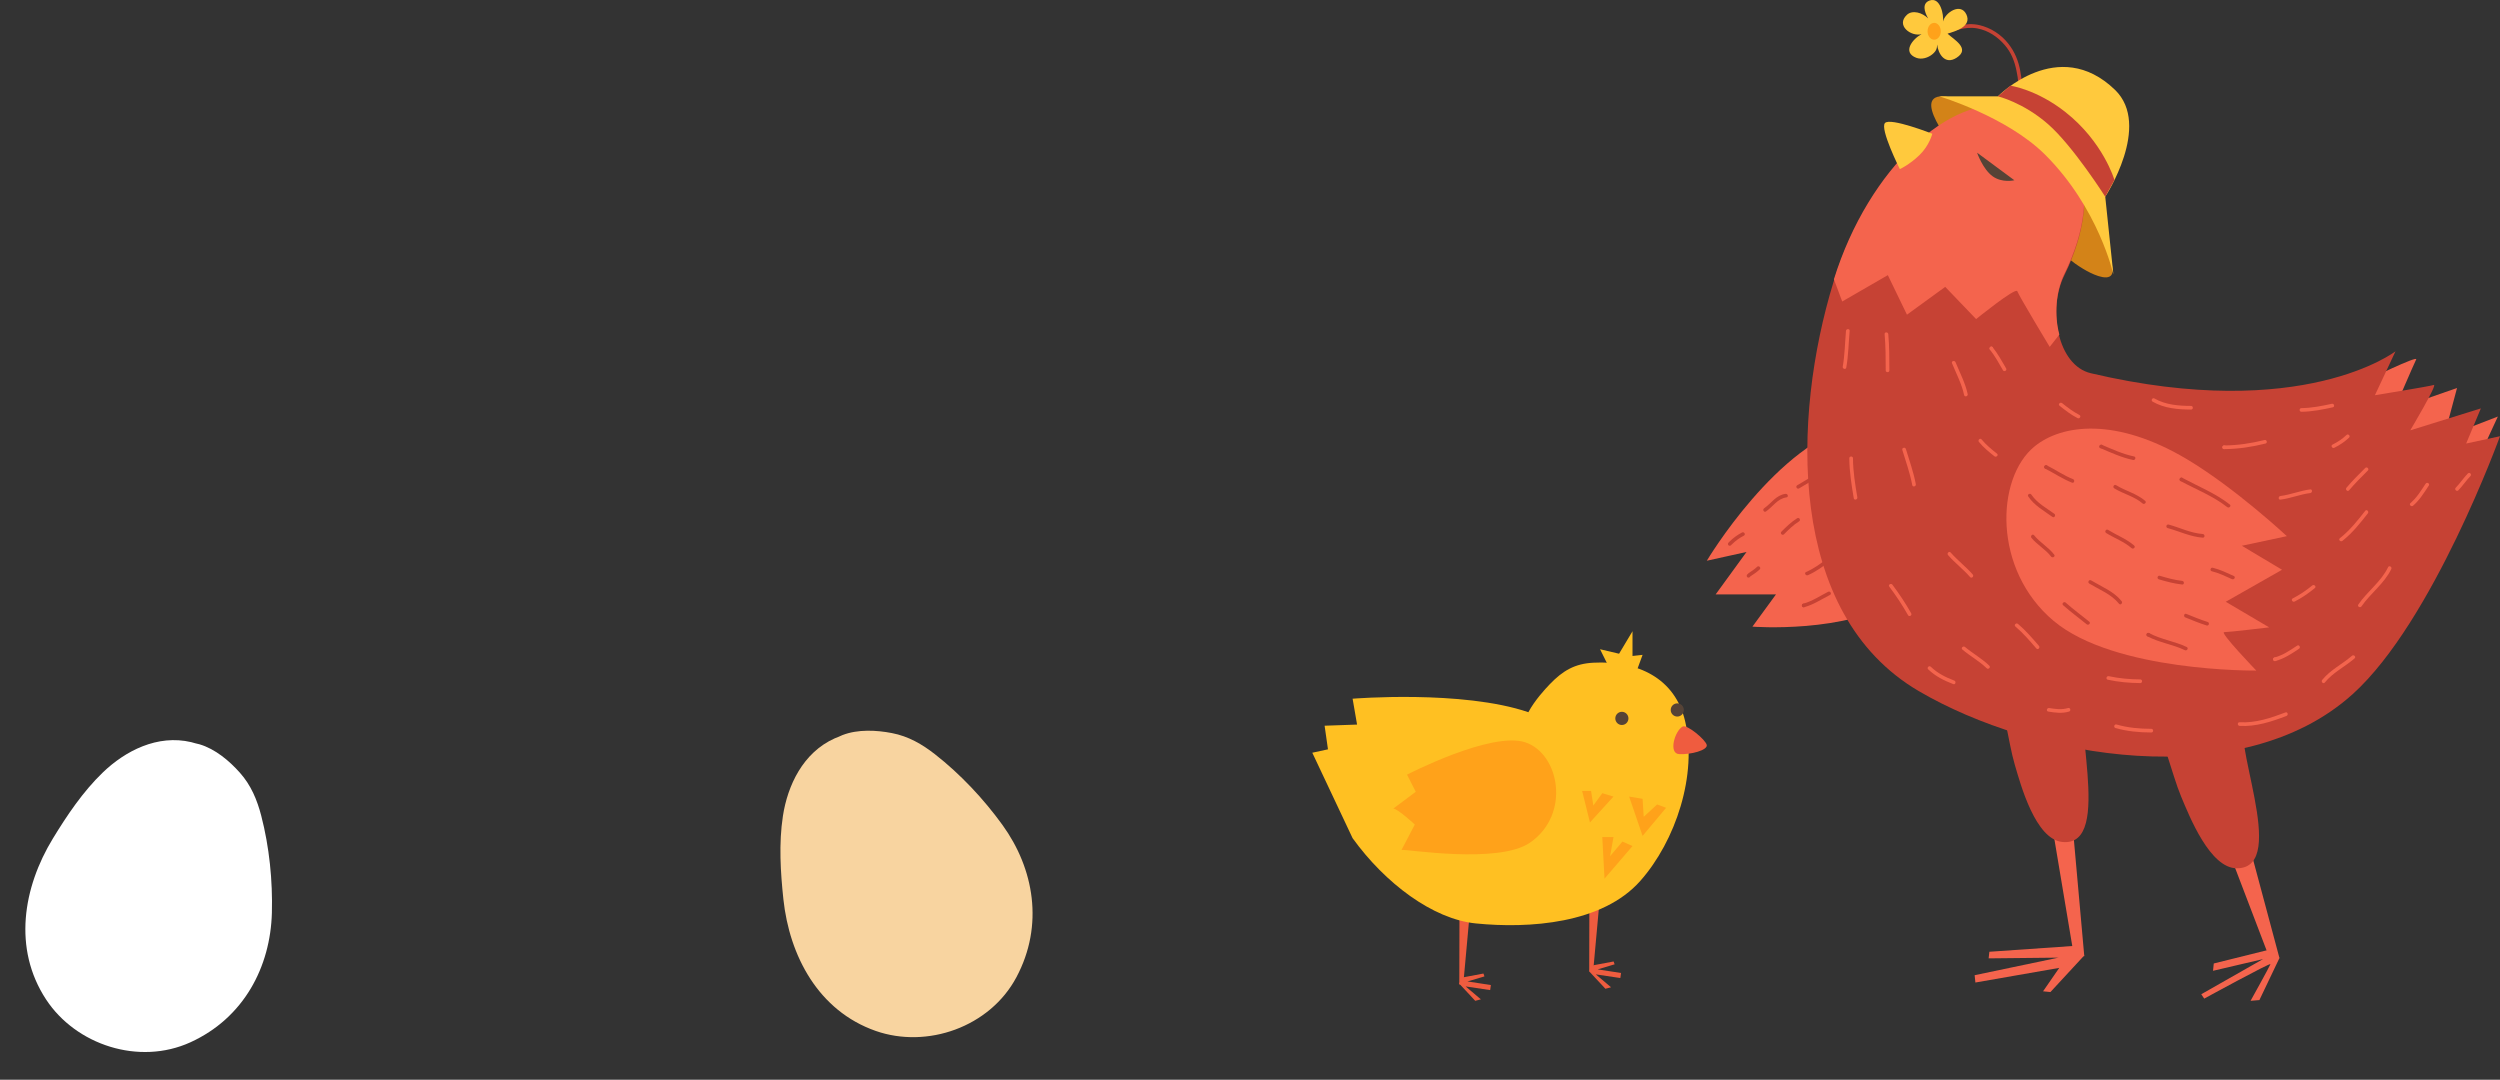 <svg width="602" height="260" viewBox="0 0 602 260" fill="none" xmlns="http://www.w3.org/2000/svg">
<rect x="0" y="0" width="602" height="260" fill="#333333" stroke="none"/>
<g clip-path="url(#clip0_982_142)">
<path d="M569.862 91.574C569.862 91.574 582.353 85.49 581.822 86.547C581.29 87.604 576.507 98.715 576.507 98.715L591.656 93.425L588.466 105.327L601.487 100.301L595.374 113.526L573.049 108.499L569.859 91.57L569.862 91.574Z" fill="#F4644D"/>
<path d="M546.541 228.656L533.075 232.007L532.898 233.769L544.947 230.947L530.065 239.411L530.774 240.468C530.774 240.468 546.898 231.651 546.721 232.18C546.544 232.709 541.938 240.997 541.938 240.997L544.062 240.821L548.892 230.696L546.541 228.653V228.656Z" fill="#F4644D"/>
<path d="M499.413 227.775L479.039 229.185L478.862 230.774L495.692 230.597L475.495 234.829L475.672 236.592L495.869 233.064L491.971 238.706L493.744 238.885L501.895 230.069L499.413 227.775Z" fill="#F4644D"/>
<path d="M536.418 204.296L546.749 231.355L548.893 230.699L541.093 201.584L536.418 204.296Z" fill="#F4644D"/>
<path d="M494.099 198.502L499.413 230.242H501.895L499.059 198.502H494.099Z" fill="#F4644D"/>
<path d="M447.144 102.227C428.01 106.459 411 135.023 411 135.023L420.567 132.909L413.125 143.135H427.653L421.984 150.895C421.984 150.895 444.662 152.657 457.774 144.192C470.885 135.728 447.144 102.227 447.144 102.227Z" fill="#F4644D"/>
<path d="M467.639 8.576C470.413 7.463 473.09 6.285 476.15 6.848C478.79 7.333 481.08 8.894 482.791 10.907C484.298 12.675 485.099 14.725 485.556 16.966C485.932 18.814 486.444 21.587 485.301 23.269C484.978 23.742 485.748 24.181 486.065 23.714C487.289 21.912 486.842 19.176 486.494 17.179C486.059 14.675 485.164 12.492 483.58 10.483C481.844 8.285 479.374 6.687 476.638 6.05C473.351 5.283 470.4 6.526 467.403 7.726C466.881 7.936 467.108 8.789 467.639 8.576Z" fill="#C64234"/>
<path d="M473.504 3.478C472.156 0.587 468.44 2.949 467.869 5.187C468.102 3.614 467.248 -0.779 464.676 0.117C462.747 0.791 463.39 2.881 464.309 4.449C462.911 3.036 460.52 2.331 459.19 3.564C456.413 6.143 460.252 8.909 462.703 8.22C460.461 9.447 458.016 12.622 461.455 13.924C462.737 14.409 464.359 13.905 465.396 12.999C466.303 12.208 466.446 11.614 466.462 10.709C466.707 12.981 468.36 15.677 471.112 13.927C474.585 11.723 470.5 9.531 468.956 8.1C471.012 7.503 474.842 6.34 473.504 3.475V3.478Z" fill="#FFC93D"/>
<path d="M467.344 7.534C467.344 8.653 466.63 9.562 465.751 9.562C464.872 9.562 464.157 8.653 464.157 7.534C464.157 6.415 464.872 5.506 465.751 5.506C466.63 5.506 467.344 6.415 467.344 7.534Z" fill="#FFA21A"/>
<path d="M508.62 64.144C507.962 60.876 506.806 57.132 505.437 53.954C503.564 49.614 502.501 45.144 499.059 41.74C496.264 38.977 493.055 36.578 489.669 34.553C488.352 33.764 486.833 33.171 485.727 32.089C484.811 31.189 484.168 30.046 483.149 29.177C480.615 27.019 473.576 24.459 473.545 24.639L468.584 23.229C459.706 22.305 470.1 35.221 471.942 37.335C477.393 43.589 484.417 48.681 490.197 54.65C494.142 58.721 498.18 63.133 503.352 65.68C505.757 66.864 509.397 67.974 508.624 64.141L508.62 64.144Z" fill="#D38318"/>
<path d="M483.997 26.048C469.985 22.929 449.835 40.68 441.473 68.014C431.551 100.458 430.132 147.717 462.027 166.407C489.806 182.687 539.633 191.448 566.564 167.112C585.848 149.689 602 105.043 602 105.043L593.849 106.805L597.394 98.341L580.384 103.63C580.384 103.63 587.115 92.343 586.053 92.699C584.99 93.051 571.879 95.169 571.879 95.169L576.84 84.59C576.84 84.59 554.515 101.871 503.486 89.879C495.434 87.988 493.03 74.506 497.109 66.252C507.384 45.444 500.153 29.643 483.997 26.048Z" fill="#C64234"/>
<path d="M475.849 76.834C475.849 76.834 485.416 69.075 485.77 70.132C486.124 71.189 493.567 83.533 493.567 83.533L495.89 80.559C494.632 75.829 494.996 70.178 497.111 65.9C507.386 45.091 500.155 29.291 484 25.696C470.056 22.592 450.039 40.151 441.605 67.257L443.603 72.602L454.59 66.255L459.196 75.777L468.409 69.078L475.852 76.837L475.849 76.834Z" fill="#F4644D"/>
<path d="M457.479 40.726C457.479 40.726 459.765 39.697 462.191 37.36C464.617 35.023 465.297 32.206 465.297 32.206C465.297 32.206 455.205 28.243 453.906 29.619C452.608 30.994 457.482 40.726 457.482 40.726H457.479Z" fill="#FFC93D"/>
<path d="M476.073 36.757C476.073 36.757 477.44 40.695 479.785 42.42C482.13 44.142 485.063 43.407 485.063 43.407L476.073 36.76V36.757Z" fill="#564336"/>
<path d="M489.887 107.528C480.577 115.158 479.819 137.197 494.533 149.528C509.245 161.86 543.317 161.474 543.317 161.474C543.317 161.474 534.411 152.227 535.573 152.227C536.735 152.227 546.414 151.071 546.414 151.071L535.961 144.907L549.511 137.2L539.832 131.419L550.673 129.107C550.673 129.107 538.285 117.548 526.668 110.611C509.577 100.406 496.469 102.134 489.887 107.528Z" fill="#F4644D"/>
<path d="M502.958 166.41L479.925 165.001C482.882 170.095 483.435 178.269 485.153 184.121C486.6 189.046 490.123 202.057 496.581 202.744C509.481 204.116 497.801 169.894 502.958 166.41Z" fill="#C64234"/>
<path d="M540.956 172.275L517.907 173.406C521.411 178.142 522.868 186.208 525.226 191.834C527.21 196.57 532.159 209.112 538.651 209.087C551.626 209.035 536.215 176.303 540.956 172.275Z" fill="#C64234"/>
<path d="M466.99 23.198C466.99 23.198 483.227 28.051 492.449 37.233C505.374 50.096 508.9 66.079 508.9 66.079L506.943 47.367C506.943 47.367 518.178 30.228 509.294 21.637C495.586 8.384 481.093 23.195 481.093 23.195H466.99V23.198Z" fill="#FFC93D"/>
<path d="M497.285 26.932C490.355 21.495 484.083 20.632 484.083 20.632L481.089 23.198C481.089 23.198 487.186 24.639 493.209 29.931C499.232 35.22 506.939 47.367 506.939 47.367L509.154 43.332C509.154 43.332 506.495 34.163 497.282 26.932H497.285Z" fill="#C64234"/>
<path d="M489.177 129.518C490.547 131.209 492.585 132.284 493.893 134.012C494.231 134.461 495.002 134.022 494.657 133.567C493.296 131.771 491.224 130.646 489.805 128.893C489.448 128.451 488.823 129.079 489.177 129.518Z" fill="#C64234"/>
<path d="M488.398 119.551C489.836 121.699 492.169 122.995 494.225 124.469C494.691 124.803 495.132 124.036 494.672 123.709C492.746 122.327 490.507 121.115 489.162 119.106C488.848 118.636 488.078 119.075 488.398 119.551Z" fill="#C64234"/>
<path d="M492.679 112.895C493.25 112.895 493.25 112.014 492.679 112.014C492.107 112.014 492.107 112.895 492.679 112.895Z" fill="#C64234"/>
<path d="M492.455 112.833C494.635 113.937 496.655 115.325 498.941 116.227C499.472 116.438 499.702 115.584 499.177 115.377C496.968 114.506 495.014 113.139 492.905 112.073C492.396 111.816 491.949 112.577 492.458 112.833H492.455Z" fill="#C64234"/>
<path d="M505.967 107.955C506.538 107.955 506.538 107.074 505.967 107.074C505.395 107.074 505.395 107.955 505.967 107.955Z" fill="#C64234"/>
<path d="M505.744 107.896C508.322 109 510.885 110.184 513.646 110.762C514.202 110.88 514.441 110.029 513.882 109.912C511.195 109.349 508.701 108.209 506.191 107.136C505.672 106.913 505.222 107.674 505.744 107.896Z" fill="#C64234"/>
<path d="M509.111 117.594C511.297 118.939 513.962 119.532 515.932 121.229C516.36 121.6 516.991 120.979 516.559 120.605C514.522 118.849 511.822 118.225 509.561 116.833C509.073 116.534 508.629 117.297 509.114 117.594H509.111Z" fill="#C64234"/>
<path d="M507.163 128.352C509.179 129.601 511.468 130.42 513.276 131.987C513.705 132.358 514.336 131.737 513.904 131.363C512.034 129.743 509.698 128.884 507.614 127.592C507.126 127.289 506.682 128.052 507.166 128.352H507.163Z" fill="#C64234"/>
<path d="M503.087 140.517C505.557 142.007 508.411 143.076 510.263 145.386C510.62 145.831 511.241 145.203 510.89 144.761C508.992 142.393 506.069 141.283 503.537 139.756C503.047 139.459 502.603 140.223 503.09 140.517H503.087Z" fill="#C64234"/>
<path d="M496.797 145.738C498.617 147.352 500.577 148.792 502.466 150.323C502.904 150.678 503.535 150.06 503.093 149.698C501.205 148.168 499.242 146.727 497.425 145.114C496.999 144.737 496.372 145.358 496.797 145.738Z" fill="#C64234"/>
<path d="M517.308 153.275C517.879 153.275 517.879 152.394 517.308 152.394C516.736 152.394 516.736 153.275 517.308 153.275Z" fill="#C64234"/>
<path d="M517.084 153.213C519.932 154.762 523.216 155.158 526.12 156.564C526.632 156.812 527.08 156.051 526.567 155.804C523.66 154.4 520.376 153.998 517.531 152.453C517.031 152.181 516.584 152.941 517.084 153.213Z" fill="#C64234"/>
<path d="M526.226 148.675C527.928 149.355 529.609 150.079 531.364 150.613C531.91 150.78 532.143 149.93 531.6 149.763C529.845 149.225 528.161 148.505 526.462 147.825C525.931 147.612 525.704 148.465 526.226 148.675Z" fill="#C64234"/>
<path d="M519.849 139.503C521.691 140.05 523.545 140.541 525.458 140.752C526.027 140.814 526.021 139.932 525.458 139.871C523.626 139.67 521.846 139.175 520.085 138.653C519.535 138.489 519.302 139.342 519.849 139.503Z" fill="#C64234"/>
<path d="M532.606 137.564C534.305 137.969 535.874 138.751 537.461 139.459C537.977 139.688 538.431 138.931 537.909 138.699C536.253 137.963 534.613 137.138 532.842 136.714C532.286 136.581 532.05 137.431 532.606 137.564Z" fill="#C64234"/>
<path d="M521.974 127.162C524.807 127.938 527.45 129.255 530.42 129.471C530.988 129.511 530.985 128.63 530.42 128.59C527.54 128.38 524.956 127.066 522.21 126.315C521.657 126.163 521.424 127.014 521.974 127.165V127.162Z" fill="#C64234"/>
<path d="M525.281 115.891C525.853 115.891 525.853 115.01 525.281 115.01C524.71 115.01 524.71 115.891 525.281 115.891Z" fill="#C64234"/>
<path d="M525.058 115.832C528.845 117.869 532.902 119.436 536.309 122.11C536.753 122.457 537.384 121.838 536.937 121.486C533.461 118.759 529.367 117.149 525.509 115.068C525.006 114.796 524.558 115.56 525.061 115.829L525.058 115.832Z" fill="#C64234"/>
<path d="M444.513 79.672C444.261 82.544 444.233 85.437 443.73 88.281C443.634 88.838 444.485 89.076 444.584 88.516C445.1 85.592 445.137 82.624 445.398 79.672C445.448 79.106 444.563 79.109 444.513 79.672Z" fill="#F4644D"/>
<path d="M453.814 80.463C454.068 83.366 454.078 86.278 454.081 89.19C454.081 89.759 454.966 89.759 454.966 89.19C454.966 86.278 454.954 83.366 454.699 80.463C454.649 79.9 453.764 79.897 453.814 80.463Z" fill="#F4644D"/>
<path d="M470.04 87.459C471.071 89.994 472.388 92.433 472.963 95.129C473.081 95.685 473.935 95.45 473.817 94.894C473.243 92.198 471.925 89.759 470.894 87.224C470.683 86.704 469.826 86.93 470.04 87.459Z" fill="#F4644D"/>
<path d="M479.505 84.343C480.076 84.343 480.076 83.462 479.505 83.462C478.933 83.462 478.933 84.343 479.505 84.343Z" fill="#F4644D"/>
<path d="M479.191 84.213C480.396 85.743 481.344 87.465 482.31 89.15C482.593 89.645 483.36 89.199 483.074 88.705C482.068 86.952 481.07 85.184 479.816 83.592C479.465 83.143 478.84 83.774 479.188 84.216L479.191 84.213Z" fill="#F4644D"/>
<path d="M458.082 108.354C458.936 111.161 459.927 113.928 460.473 116.818C460.579 117.378 461.433 117.14 461.328 116.583C460.781 113.696 459.79 110.926 458.936 108.119C458.771 107.575 457.917 107.807 458.082 108.354Z" fill="#F4644D"/>
<path d="M445.312 110.351C445.33 113.597 445.855 116.796 446.389 119.99C446.483 120.549 447.337 120.311 447.244 119.755C446.722 116.639 446.215 113.516 446.197 110.351C446.194 109.782 445.308 109.782 445.312 110.351Z" fill="#F4644D"/>
<path d="M454.937 141.256C456.584 143.454 458.109 145.738 459.454 148.131C459.733 148.626 460.497 148.183 460.218 147.686C458.873 145.293 457.348 143.005 455.701 140.81C455.363 140.359 454.596 140.798 454.937 141.256Z" fill="#F4644D"/>
<path d="M469.093 133.672C470.746 135.555 472.755 137.079 474.408 138.962C474.784 139.391 475.408 138.764 475.035 138.337C473.383 136.455 471.373 134.931 469.721 133.048C469.345 132.618 468.72 133.246 469.093 133.672Z" fill="#F4644D"/>
<path d="M476.532 106.431C477.613 107.745 478.927 108.811 480.253 109.868C480.694 110.221 481.325 109.6 480.881 109.244C479.554 108.187 478.24 107.12 477.159 105.806C476.796 105.367 476.175 105.995 476.532 106.431Z" fill="#F4644D"/>
<path d="M495.934 97.704C497.313 98.801 498.698 99.874 500.276 100.681C500.783 100.94 501.233 100.18 500.724 99.92C499.214 99.147 497.881 98.13 496.561 97.079C496.12 96.727 495.49 97.348 495.934 97.704Z" fill="#F4644D"/>
<path d="M518.346 96.715C521.141 98.328 524.437 98.616 527.605 98.625C528.177 98.625 528.177 97.744 527.605 97.744C524.592 97.735 521.455 97.488 518.793 95.954C518.299 95.67 517.852 96.43 518.346 96.715Z" fill="#F4644D"/>
<path d="M535.579 108.147C536.151 108.147 536.151 107.266 535.579 107.266C535.008 107.266 535.008 108.147 535.579 108.147Z" fill="#F4644D"/>
<path d="M535.579 108.147C538.949 108.131 542.264 107.612 545.531 106.808C546.084 106.672 545.851 105.822 545.295 105.958C542.102 106.743 538.875 107.247 535.579 107.265C535.008 107.265 535.008 108.15 535.579 108.147Z" fill="#F4644D"/>
<path d="M554.182 99.154C556.738 99.129 559.254 98.628 561.739 98.081C562.298 97.957 562.059 97.107 561.503 97.231C559.093 97.763 556.657 98.251 554.179 98.273C553.607 98.279 553.607 99.16 554.179 99.154H554.182Z" fill="#F4644D"/>
<path d="M549.132 120.314C551.576 120.011 553.866 119.031 556.307 118.728C556.866 118.657 556.872 117.776 556.307 117.847C553.862 118.15 551.573 119.13 549.132 119.433C548.573 119.504 548.566 120.385 549.132 120.314Z" fill="#F4644D"/>
<path d="M485.305 150.864C487.168 152.437 488.765 154.311 490.355 156.153C490.728 156.586 491.353 155.958 490.983 155.529C489.396 153.686 487.799 151.813 485.932 150.239C485.5 149.874 484.87 150.496 485.305 150.864Z" fill="#F4644D"/>
<path d="M472.547 156.419C474.435 158.002 476.619 159.192 478.393 160.914C478.803 161.313 479.427 160.688 479.02 160.289C477.243 158.564 475.063 157.374 473.174 155.794C472.739 155.43 472.109 156.051 472.547 156.419Z" fill="#F4644D"/>
<path d="M464.309 161.18C466.021 162.834 468.139 163.894 470.351 164.732C470.885 164.936 471.115 164.083 470.587 163.882C468.521 163.099 466.533 162.104 464.937 160.555C464.527 160.16 463.899 160.781 464.309 161.18Z" fill="#F4644D"/>
<path d="M509.418 175.31C512.21 176.117 515.143 176.374 518.041 176.383C518.612 176.383 518.612 175.502 518.041 175.502C515.217 175.493 512.375 175.249 509.654 174.46C509.104 174.303 508.871 175.153 509.418 175.31Z" fill="#F4644D"/>
<path d="M493.207 171.344C494.893 171.623 496.558 171.845 498.226 171.344C498.773 171.181 498.54 170.33 497.99 170.494C496.471 170.949 494.977 170.748 493.443 170.494C492.884 170.402 492.644 171.252 493.207 171.344Z" fill="#F4644D"/>
<path d="M507.557 163.675C510.129 164.228 512.751 164.472 515.382 164.485C515.953 164.485 515.953 163.607 515.382 163.603C512.828 163.591 510.29 163.362 507.793 162.824C507.237 162.704 506.998 163.554 507.557 163.675Z" fill="#F4644D"/>
<path d="M539.301 174.797C543.199 175.029 546.989 173.771 550.579 172.401C551.107 172.2 550.878 171.347 550.343 171.551C546.821 172.893 543.121 174.142 539.301 173.916C538.729 173.882 538.732 174.763 539.301 174.797Z" fill="#F4644D"/>
<path d="M559.811 164.355C561.765 161.931 564.663 160.555 566.986 158.537C567.418 158.162 566.787 157.541 566.359 157.912C564.032 159.934 561.14 161.303 559.183 163.73C558.829 164.169 559.454 164.797 559.811 164.355Z" fill="#F4644D"/>
<path d="M547.802 159.192C548.373 159.192 548.373 158.311 547.802 158.311C547.23 158.311 547.23 159.192 547.802 159.192Z" fill="#F4644D"/>
<path d="M547.92 159.177C550.026 158.614 551.815 157.414 553.607 156.224C554.08 155.909 553.635 155.145 553.16 155.464C551.433 156.614 549.715 157.785 547.684 158.33C547.134 158.478 547.367 159.328 547.92 159.18V159.177Z" fill="#F4644D"/>
<path d="M552.545 144.851C554.297 143.964 555.903 142.851 557.419 141.608C557.86 141.246 557.229 140.625 556.791 140.983C555.334 142.18 553.781 143.234 552.098 144.087C551.588 144.344 552.036 145.107 552.545 144.848V144.851Z" fill="#F4644D"/>
<path d="M568.648 146.013C570.819 142.838 574.136 140.538 575.823 137.02C576.068 136.51 575.304 136.062 575.059 136.575C573.375 140.084 570.052 142.396 567.883 145.568C567.56 146.041 568.328 146.48 568.648 146.013Z" fill="#F4644D"/>
<path d="M564.063 130.235C566.445 128.358 568.322 125.993 570.176 123.622C570.524 123.18 569.9 122.55 569.549 122.998C567.694 125.369 565.818 127.734 563.436 129.61C562.988 129.963 563.619 130.581 564.063 130.235Z" fill="#F4644D"/>
<path d="M565.657 118.07C567.07 116.398 568.623 114.852 570.173 113.309C570.577 112.907 569.953 112.283 569.546 112.685C567.996 114.227 566.443 115.773 565.029 117.446C564.663 117.878 565.287 118.506 565.657 118.07Z" fill="#F4644D"/>
<path d="M581.07 121.77C582.651 120.413 583.719 118.636 584.859 116.92C585.176 116.444 584.409 116.002 584.095 116.475C582.996 118.132 581.97 119.835 580.445 121.146C580.01 121.517 580.641 122.138 581.073 121.77H581.07Z" fill="#F4644D"/>
<path d="M562.112 107.822C563.405 107.17 564.616 106.381 565.657 105.374C566.067 104.975 565.439 104.353 565.029 104.749C564.041 105.707 562.889 106.443 561.665 107.061C561.156 107.318 561.603 108.079 562.112 107.822Z" fill="#F4644D"/>
<path d="M591.967 118.07C593.023 116.991 593.834 115.708 594.89 114.632C595.287 114.224 594.663 113.603 594.262 114.008C593.206 115.087 592.395 116.37 591.339 117.446C590.942 117.854 591.566 118.475 591.967 118.07Z" fill="#F4644D"/>
<path d="M425.249 123.162C426.935 121.99 428.004 120.076 430.191 119.767C430.753 119.687 430.514 118.84 429.954 118.917C427.64 119.242 426.572 121.168 424.798 122.401C424.332 122.723 424.776 123.489 425.245 123.162H425.249Z" fill="#C64234"/>
<path d="M429.587 128.649C430.715 127.527 431.855 126.386 433.218 125.545C433.703 125.245 433.259 124.482 432.771 124.785C431.342 125.666 430.143 126.85 428.96 128.028C428.556 128.429 429.18 129.054 429.587 128.652V128.649Z" fill="#C64234"/>
<path d="M416.519 131.422C417.091 131.422 417.091 130.541 416.519 130.541C415.948 130.541 415.948 131.422 416.519 131.422Z" fill="#C64234"/>
<path d="M417.098 131.029C417.939 130.207 418.884 129.518 419.931 128.983C420.44 128.723 419.99 127.963 419.483 128.222C418.371 128.791 417.362 129.536 416.47 130.408C416.063 130.807 416.688 131.431 417.098 131.032V131.029Z" fill="#C64234"/>
<path d="M421.036 139.092C421.608 139.092 421.608 138.21 421.036 138.21C420.465 138.21 420.465 139.092 421.036 139.092Z" fill="#C64234"/>
<path d="M421.526 138.767C422.294 138.257 423.08 137.753 423.741 137.11C424.151 136.714 423.524 136.09 423.114 136.486C422.505 137.076 421.781 137.537 421.076 138.003C420.604 138.316 421.045 139.082 421.523 138.764L421.526 138.767Z" fill="#C64234"/>
<path d="M434.324 146.233C434.896 146.233 434.896 145.352 434.324 145.352C433.753 145.352 433.753 146.233 434.324 146.233Z" fill="#C64234"/>
<path d="M434.442 146.217C436.685 145.618 438.611 144.301 440.661 143.262C441.17 143.005 440.723 142.245 440.214 142.501C438.235 143.503 436.371 144.789 434.206 145.367C433.656 145.515 433.889 146.366 434.442 146.217Z" fill="#C64234"/>
<path d="M435.346 138.504C437.328 137.632 439.086 136.365 440.751 134.995C441.192 134.634 440.562 134.012 440.124 134.371C438.518 135.691 436.809 136.897 434.899 137.741C434.377 137.969 434.828 138.73 435.346 138.501V138.504Z" fill="#C64234"/>
<path d="M433.218 117.609C435.11 116.521 436.912 115.272 438.959 114.481C439.487 114.277 439.257 113.424 438.722 113.631C436.601 114.45 434.731 115.721 432.771 116.849C432.277 117.133 432.721 117.894 433.218 117.609Z" fill="#C64234"/>
</g>
<g clip-path="url(#clip1_982_142)">
<path d="M385.17 216.979L383.64 233.802L382.682 233.91L382.721 216.757L385.17 216.979Z" fill="#EF5C3F"/>
<path d="M353.888 220.157L352.358 236.979L351.399 237.088L351.439 219.935L353.888 220.157Z" fill="#EF5C3F"/>
<path d="M383.668 232.441L388.555 231.524L388.804 232.207L384.717 233.426L390.352 234.297L390.176 235.51L384.269 234.627L387.943 237.737L386.582 238.096L382.682 233.91L383.668 232.441Z" fill="#EF5C3F"/>
<path d="M352.328 235.345L357.215 234.428L357.459 235.117L353.371 236.33L359.007 237.201L358.831 238.414L352.929 237.532L356.597 240.641L355.237 241L351.342 236.814L352.328 235.345Z" fill="#EF5C3F"/>
<path d="M405.779 173.663C403.346 163.287 394.372 159.033 383.668 159.58C379.224 159.808 376.349 161.482 373.214 164.734C372.018 165.975 369.529 168.686 368.033 171.499C352.125 166.083 325.706 168.248 325.706 168.248L326.783 174.478L318.965 174.751L319.776 180.44L316 181.255L325.706 201.836C333.524 212.668 344.987 221.318 355.362 222.361C368.197 223.648 385.84 222.452 394.979 212.127C403.505 202.497 408.795 186.545 405.779 173.669V173.663Z" fill="#FFC022"/>
<path d="M404.361 181.596C407.213 181.733 411.192 180.64 410.988 179.41C410.784 178.18 406.238 174.387 405.194 174.945C403.284 175.964 401.691 181.471 404.361 181.596Z" fill="#EF5C3F"/>
<path d="M392.127 172.991C392.127 173.868 391.419 174.58 390.546 174.58C389.673 174.58 388.964 173.868 388.964 172.991C388.964 172.114 389.673 171.403 390.546 171.403C391.419 171.403 392.127 172.114 392.127 172.991Z" fill="#564336"/>
<path d="M405.472 170.958C405.472 171.835 404.763 172.547 403.89 172.547C403.017 172.547 402.309 171.835 402.309 170.958C402.309 170.081 403.017 169.369 403.89 169.369C404.763 169.369 405.472 170.081 405.472 170.958Z" fill="#564336"/>
<path d="M393.108 157.957V152L389.871 157.416L385.29 156.334L387.444 160.668L393.647 162.832L395.534 157.689L393.108 157.957Z" fill="#FFC022"/>
<path d="M337.492 204.667C338.252 204.382 360.867 208.197 368.48 202.873C378.305 196.01 375.488 181.454 367.284 178.749C359.087 176.044 338.808 186.534 338.808 186.534L340.916 190.657L335.514 194.706C336.716 194.837 340.684 198.55 340.684 198.55L337.487 204.661L337.492 204.667Z" fill="#FFA21A"/>
<path d="M380.976 190.458L382.863 198.043L388.527 191.813L385.828 190.999L383.674 193.977L383.13 190.458H380.976Z" fill="#FFA21A"/>
<path d="M395.534 201.289L401.198 194.518L399.038 193.709L395.806 196.688L395.534 192.354L392.297 191.813L395.534 201.289Z" fill="#FFA21A"/>
<path d="M385.828 201.563L386.367 211.58L393.107 203.727L390.681 202.645L387.716 206.164L388.527 201.563H385.828Z" fill="#FFA21A"/>
</g>
<path d="M65.469 219.814C65.675 212.119 64.866 203.96 62.901 196.409C61.919 192.649 60.477 189.105 57.756 186.059C55.255 183.252 51.856 180.344 48.025 179.223C47.697 179.127 47.368 179.051 47.033 178.984C46.726 178.882 46.401 178.791 46.072 178.715C37.896 176.779 30.139 180.839 24.78 185.991C19.956 190.63 16.107 196.384 12.708 201.961C5.57 213.69 3.057 228.415 11.092 240.668C18.256 251.591 33.444 256.653 45.871 250.977C58.753 245.095 65.124 232.785 65.469 219.814Z" fill="white"/>
<path d="M241.391 198.644C236.878 192.407 231.279 186.419 225.13 181.616C222.065 179.227 218.766 177.288 214.754 176.522C211.063 175.812 206.596 175.568 202.872 177.005C202.554 177.129 202.246 177.268 201.94 177.418C201.634 177.524 201.32 177.649 201.013 177.788C193.342 181.219 189.649 189.157 188.523 196.506C187.511 203.121 187.95 210.029 188.639 216.524C190.097 230.176 197.048 243.399 210.874 248.248C223.202 252.57 238.341 247.362 244.761 235.303C251.419 222.804 248.998 209.156 241.391 198.644Z" fill="#F8D4A0"/>
<defs>
<clipPath id="clip0_982_142">
<rect width="191" height="241" fill="white" transform="translate(411)"/>
</clipPath>
<clipPath id="clip1_982_142">
<rect width="95" height="89" fill="white" transform="translate(316 152)"/>
</clipPath>
</defs>
</svg>
